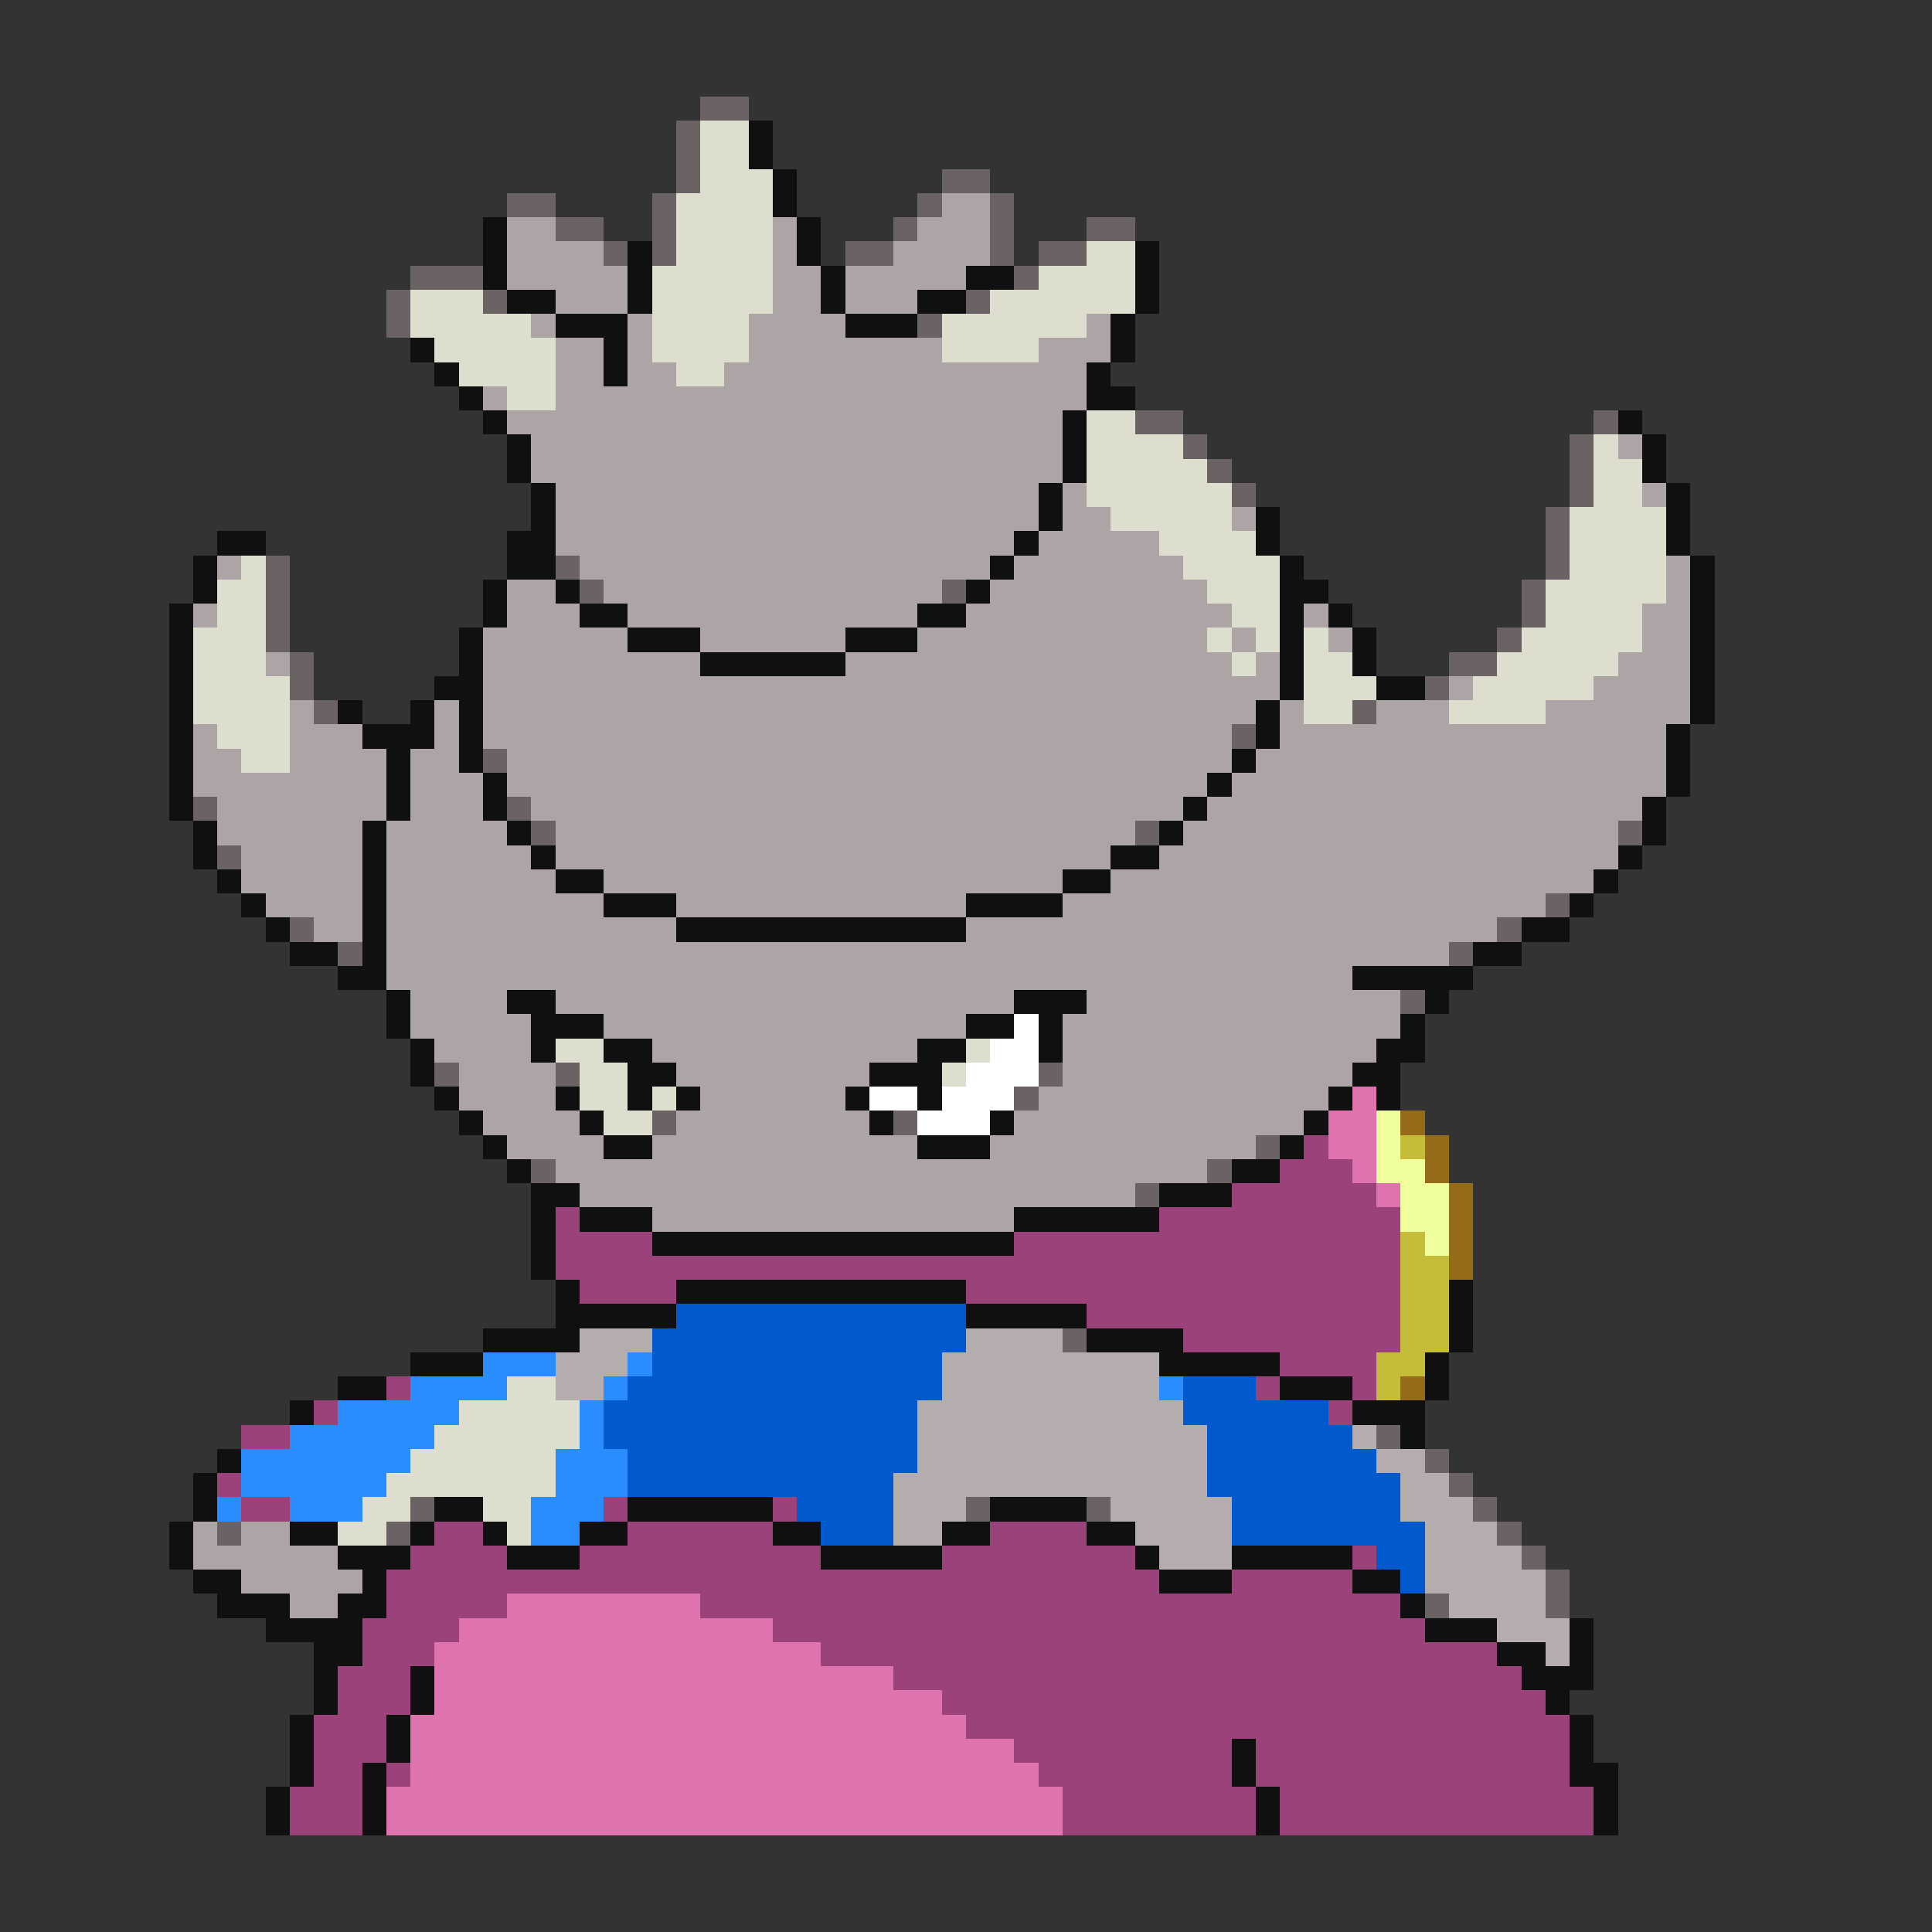 <svg xmlns="http://www.w3.org/2000/svg" viewBox="0 -0.5 80 80" shape-rendering="crispEdges">
<rect x="0" y="-0.5" width="80" height="80" fill="#333333" stroke="none"/>
<path stroke="#6b6363" d="M29 4h2M28 5h1M28 6h1M28 7h1M39 7h2M21 8h2M27 8h1M38 8h1M41 8h1M23 9h2M27 9h1M37 9h1M41 9h1M45 9h2M25 10h1M27 10h1M35 10h2M41 10h1M43 10h2M17 11h3M42 11h1M16 12h1M20 12h1M40 12h1M16 13h1M38 13h1M47 17h2M66 17h1M49 18h1M65 18h1M50 19h1M65 19h1M51 20h1M65 20h1M64 21h1M64 22h1M11 23h1M23 23h1M64 23h1M11 24h1M24 24h1M39 24h1M63 24h1M11 25h1M63 25h1M11 26h1M62 26h1M12 27h1M60 27h2M12 28h1M59 28h1M13 29h1M56 29h1M51 30h1M20 31h1M8 33h1M21 33h1M22 34h1M47 34h1M67 34h1M9 35h1M64 37h1M12 38h1M62 38h1M14 39h1M60 39h1M58 41h1M18 44h1M23 44h1M43 44h1M42 45h1M27 46h1M37 46h1M52 47h1M22 48h1M50 48h1M47 49h1M44 55h1M57 59h1M59 60h1M60 61h1M17 62h1M40 62h1M45 62h1M61 62h1M9 63h1M16 63h1M62 63h1M63 64h1M64 65h1M59 66h1M64 66h1" />
<path stroke="#dedece" d="M29 5h2M29 6h2M29 7h3M28 8h4M28 9h4M28 10h4M45 10h2M27 11h5M43 11h4M17 12h3M27 12h5M41 12h6M17 13h5M27 13h4M39 13h6M18 14h5M27 14h4M39 14h4M19 15h4M28 15h2M21 16h2M45 17h2M45 18h4M66 18h1M45 19h5M66 19h2M45 20h6M66 20h2M46 21h5M65 21h4M48 22h4M65 22h4M10 23h1M49 23h4M65 23h4M9 24h2M50 24h3M64 24h5M9 25h2M51 25h2M64 25h4M8 26h3M50 26h1M52 26h1M54 26h1M63 26h5M8 27h3M51 27h1M54 27h2M62 27h5M8 28h4M54 28h3M61 28h5M8 29h4M54 29h2M60 29h4M9 30h3M10 31h2M23 43h2M40 43h1M24 44h2M39 44h1M24 45h2M27 45h1M25 46h2M21 57h2M19 58h5M18 59h6M17 60h6M16 61h7M15 62h2M20 62h2M14 63h2M21 63h1" />
<path stroke="#101010" d="M31 5h1M31 6h1M32 7h1M32 8h1M20 9h1M33 9h1M20 10h1M26 10h1M33 10h1M47 10h1M20 11h1M26 11h1M34 11h1M40 11h2M47 11h1M21 12h2M26 12h1M34 12h1M38 12h2M47 12h1M23 13h3M35 13h3M46 13h1M17 14h1M25 14h1M46 14h1M18 15h1M25 15h1M45 15h1M19 16h1M45 16h2M20 17h1M44 17h1M67 17h1M21 18h1M44 18h1M68 18h1M21 19h1M44 19h1M68 19h1M22 20h1M43 20h1M69 20h1M22 21h1M43 21h1M52 21h1M69 21h1M9 22h2M21 22h2M42 22h1M52 22h1M69 22h1M8 23h1M21 23h2M41 23h1M53 23h1M70 23h1M8 24h1M20 24h1M23 24h1M40 24h1M53 24h2M70 24h1M7 25h1M20 25h1M24 25h2M38 25h2M53 25h1M55 25h1M70 25h1M7 26h1M19 26h1M26 26h3M35 26h3M53 26h1M56 26h1M70 26h1M7 27h1M19 27h1M29 27h6M53 27h1M56 27h1M70 27h1M7 28h1M18 28h2M53 28h1M57 28h2M70 28h1M7 29h1M14 29h1M17 29h1M19 29h1M52 29h1M70 29h1M7 30h1M15 30h3M19 30h1M52 30h1M69 30h1M7 31h1M16 31h1M19 31h1M51 31h1M69 31h1M7 32h1M16 32h1M20 32h1M50 32h1M69 32h1M7 33h1M16 33h1M20 33h1M49 33h1M68 33h1M8 34h1M15 34h1M21 34h1M48 34h1M68 34h1M8 35h1M15 35h1M22 35h1M46 35h2M67 35h1M9 36h1M15 36h1M23 36h2M44 36h2M66 36h1M10 37h1M15 37h1M25 37h3M40 37h4M65 37h1M11 38h1M15 38h1M28 38h12M63 38h2M12 39h2M15 39h1M61 39h2M14 40h2M56 40h5M16 41h1M21 41h2M42 41h3M59 41h1M16 42h1M22 42h3M40 42h2M43 42h1M58 42h1M17 43h1M22 43h1M25 43h2M38 43h2M43 43h1M57 43h2M17 44h1M26 44h2M36 44h3M56 44h2M18 45h1M23 45h1M26 45h1M28 45h1M35 45h1M38 45h1M55 45h1M57 45h1M19 46h1M24 46h1M36 46h1M41 46h1M54 46h1M20 47h1M25 47h2M38 47h3M53 47h1M21 48h1M51 48h2M22 49h2M48 49h3M22 50h1M24 50h3M42 50h6M22 51h1M27 51h15M22 52h1M23 53h1M28 53h12M60 53h1M23 54h5M40 54h5M60 54h1M20 55h4M45 55h4M60 55h1M17 56h3M48 56h5M59 56h1M14 57h2M53 57h3M59 57h1M12 58h1M56 58h3M58 59h1M9 60h1M8 61h1M8 62h1M18 62h2M26 62h6M41 62h4M7 63h1M12 63h2M17 63h1M20 63h1M24 63h2M32 63h2M39 63h2M45 63h2M7 64h1M14 64h3M21 64h3M34 64h5M47 64h1M51 64h5M8 65h2M15 65h1M48 65h3M56 65h2M9 66h3M14 66h2M58 66h1M11 67h4M59 67h3M65 67h1M13 68h2M62 68h2M65 68h1M13 69h1M17 69h1M63 69h3M13 70h1M17 70h1M64 70h1M12 71h1M16 71h1M65 71h1M12 72h1M16 72h1M51 72h1M65 72h1M12 73h1M15 73h1M51 73h1M65 73h2M11 74h1M15 74h1M52 74h1M66 74h1M11 75h1M15 75h1M52 75h1M66 75h1" />
<path stroke="#ada5a5" d="M39 8h2M21 9h2M32 9h1M38 9h3M21 10h4M32 10h1M37 10h4M21 11h5M32 11h2M35 11h5M23 12h3M32 12h2M35 12h3M22 13h1M26 13h1M31 13h4M45 13h1M23 14h2M26 14h1M31 14h8M43 14h3M23 15h2M26 15h2M30 15h15M20 16h1M23 16h22M21 17h23M22 18h22M67 18h1M22 19h22M23 20h20M44 20h1M68 20h1M23 21h20M44 21h2M51 21h1M23 22h19M43 22h5M9 23h1M24 23h17M42 23h7M69 23h1M21 24h2M25 24h14M41 24h9M69 24h1M8 25h1M21 25h3M26 25h12M40 25h11M54 25h1M68 25h2M20 26h6M29 26h6M38 26h12M51 26h1M55 26h1M68 26h2M11 27h1M20 27h9M35 27h16M52 27h1M67 27h3M20 28h33M60 28h1M66 28h4M12 29h1M18 29h1M20 29h32M53 29h1M57 29h3M64 29h6M8 30h1M12 30h3M18 30h1M20 30h31M53 30h16M8 31h2M12 31h4M17 31h2M21 31h30M52 31h17M8 32h8M17 32h3M21 32h29M51 32h18M9 33h7M17 33h3M22 33h27M50 33h18M9 34h6M16 34h5M23 34h24M49 34h18M10 35h5M16 35h6M23 35h23M48 35h19M10 36h5M16 36h7M25 36h19M46 36h20M11 37h4M16 37h9M28 37h12M44 37h20M13 38h2M16 38h12M40 38h22M16 39h44M16 40h40M17 41h4M23 41h19M45 41h13M17 42h5M25 42h15M44 42h14M18 43h4M27 43h11M44 43h13M19 44h4M28 44h8M44 44h12M19 45h4M29 45h6M43 45h12M20 46h4M28 46h8M42 46h12M21 47h4M27 47h11M41 47h11M23 48h27M24 49h23M27 50h15M8 63h1M10 63h2M8 64h6M10 65h5M12 66h2" />
<path stroke="#ffffff" d="M42 42h1M41 43h2M40 44h3M36 45h2M39 45h3M38 46h3" />
<path stroke="#de73ad" d="M56 45h1M55 46h2M55 47h2M56 48h1M57 49h1M21 66h8M19 67h13M18 68h16M18 69h19M18 70h21M17 71h23M17 72h25M17 73h26M16 74h28M16 75h28" />
<path stroke="#efff9c" d="M57 46h1M57 47h1M57 48h2M58 49h2M58 50h2M59 51h1" />
<path stroke="#946b19" d="M58 46h1M59 47h1M59 48h1M60 49h1M60 50h1M60 51h1M60 52h1M58 57h1" />
<path stroke="#9c427b" d="M54 47h1M53 48h3M51 49h6M23 50h1M48 50h10M23 51h4M42 51h16M23 52h35M24 53h4M40 53h18M45 54h13M49 55h9M53 56h4M16 57h1M52 57h1M56 57h1M13 58h1M55 58h1M10 59h2M9 61h1M10 62h2M25 62h1M32 62h1M18 63h2M26 63h6M41 63h4M17 64h4M24 64h10M39 64h8M56 64h1M16 65h32M51 65h5M16 66h5M29 66h29M15 67h4M32 67h27M15 68h3M34 68h28M14 69h3M37 69h26M14 70h3M39 70h25M13 71h3M40 71h25M13 72h3M42 72h9M52 72h13M13 73h2M16 73h1M43 73h8M52 73h13M12 74h3M44 74h8M53 74h13M12 75h3M44 75h8M53 75h13" />
<path stroke="#c5bd3a" d="M58 47h1M58 51h1M58 52h2M58 53h2M58 54h2M58 55h2M57 56h2M57 57h1" />
<path stroke="#005ace" d="M28 54h12M27 55h13M27 56h12M26 57h13M49 57h3M25 58h13M49 58h6M25 59h13M50 59h6M26 60h12M50 60h7M26 61h11M50 61h8M33 62h4M51 62h7M34 63h3M51 63h8M57 64h2M58 65h1" />
<path stroke="#b5adad" d="M24 55h3M40 55h4M23 56h3M39 56h9M23 57h2M39 57h9M38 58h11M38 59h12M56 59h1M38 60h12M57 60h2M37 61h13M58 61h2M37 62h3M46 62h5M58 62h3M37 63h2M47 63h4M59 63h3M48 64h3M59 64h4M59 65h5M60 66h4M62 67h3M64 68h1" />
<path stroke="#298cff" d="M20 56h3M26 56h1M17 57h4M25 57h1M48 57h1M14 58h5M24 58h1M12 59h6M24 59h1M10 60h7M23 60h3M10 61h6M23 61h3M9 62h1M12 62h3M22 62h3M22 63h2" />
</svg>